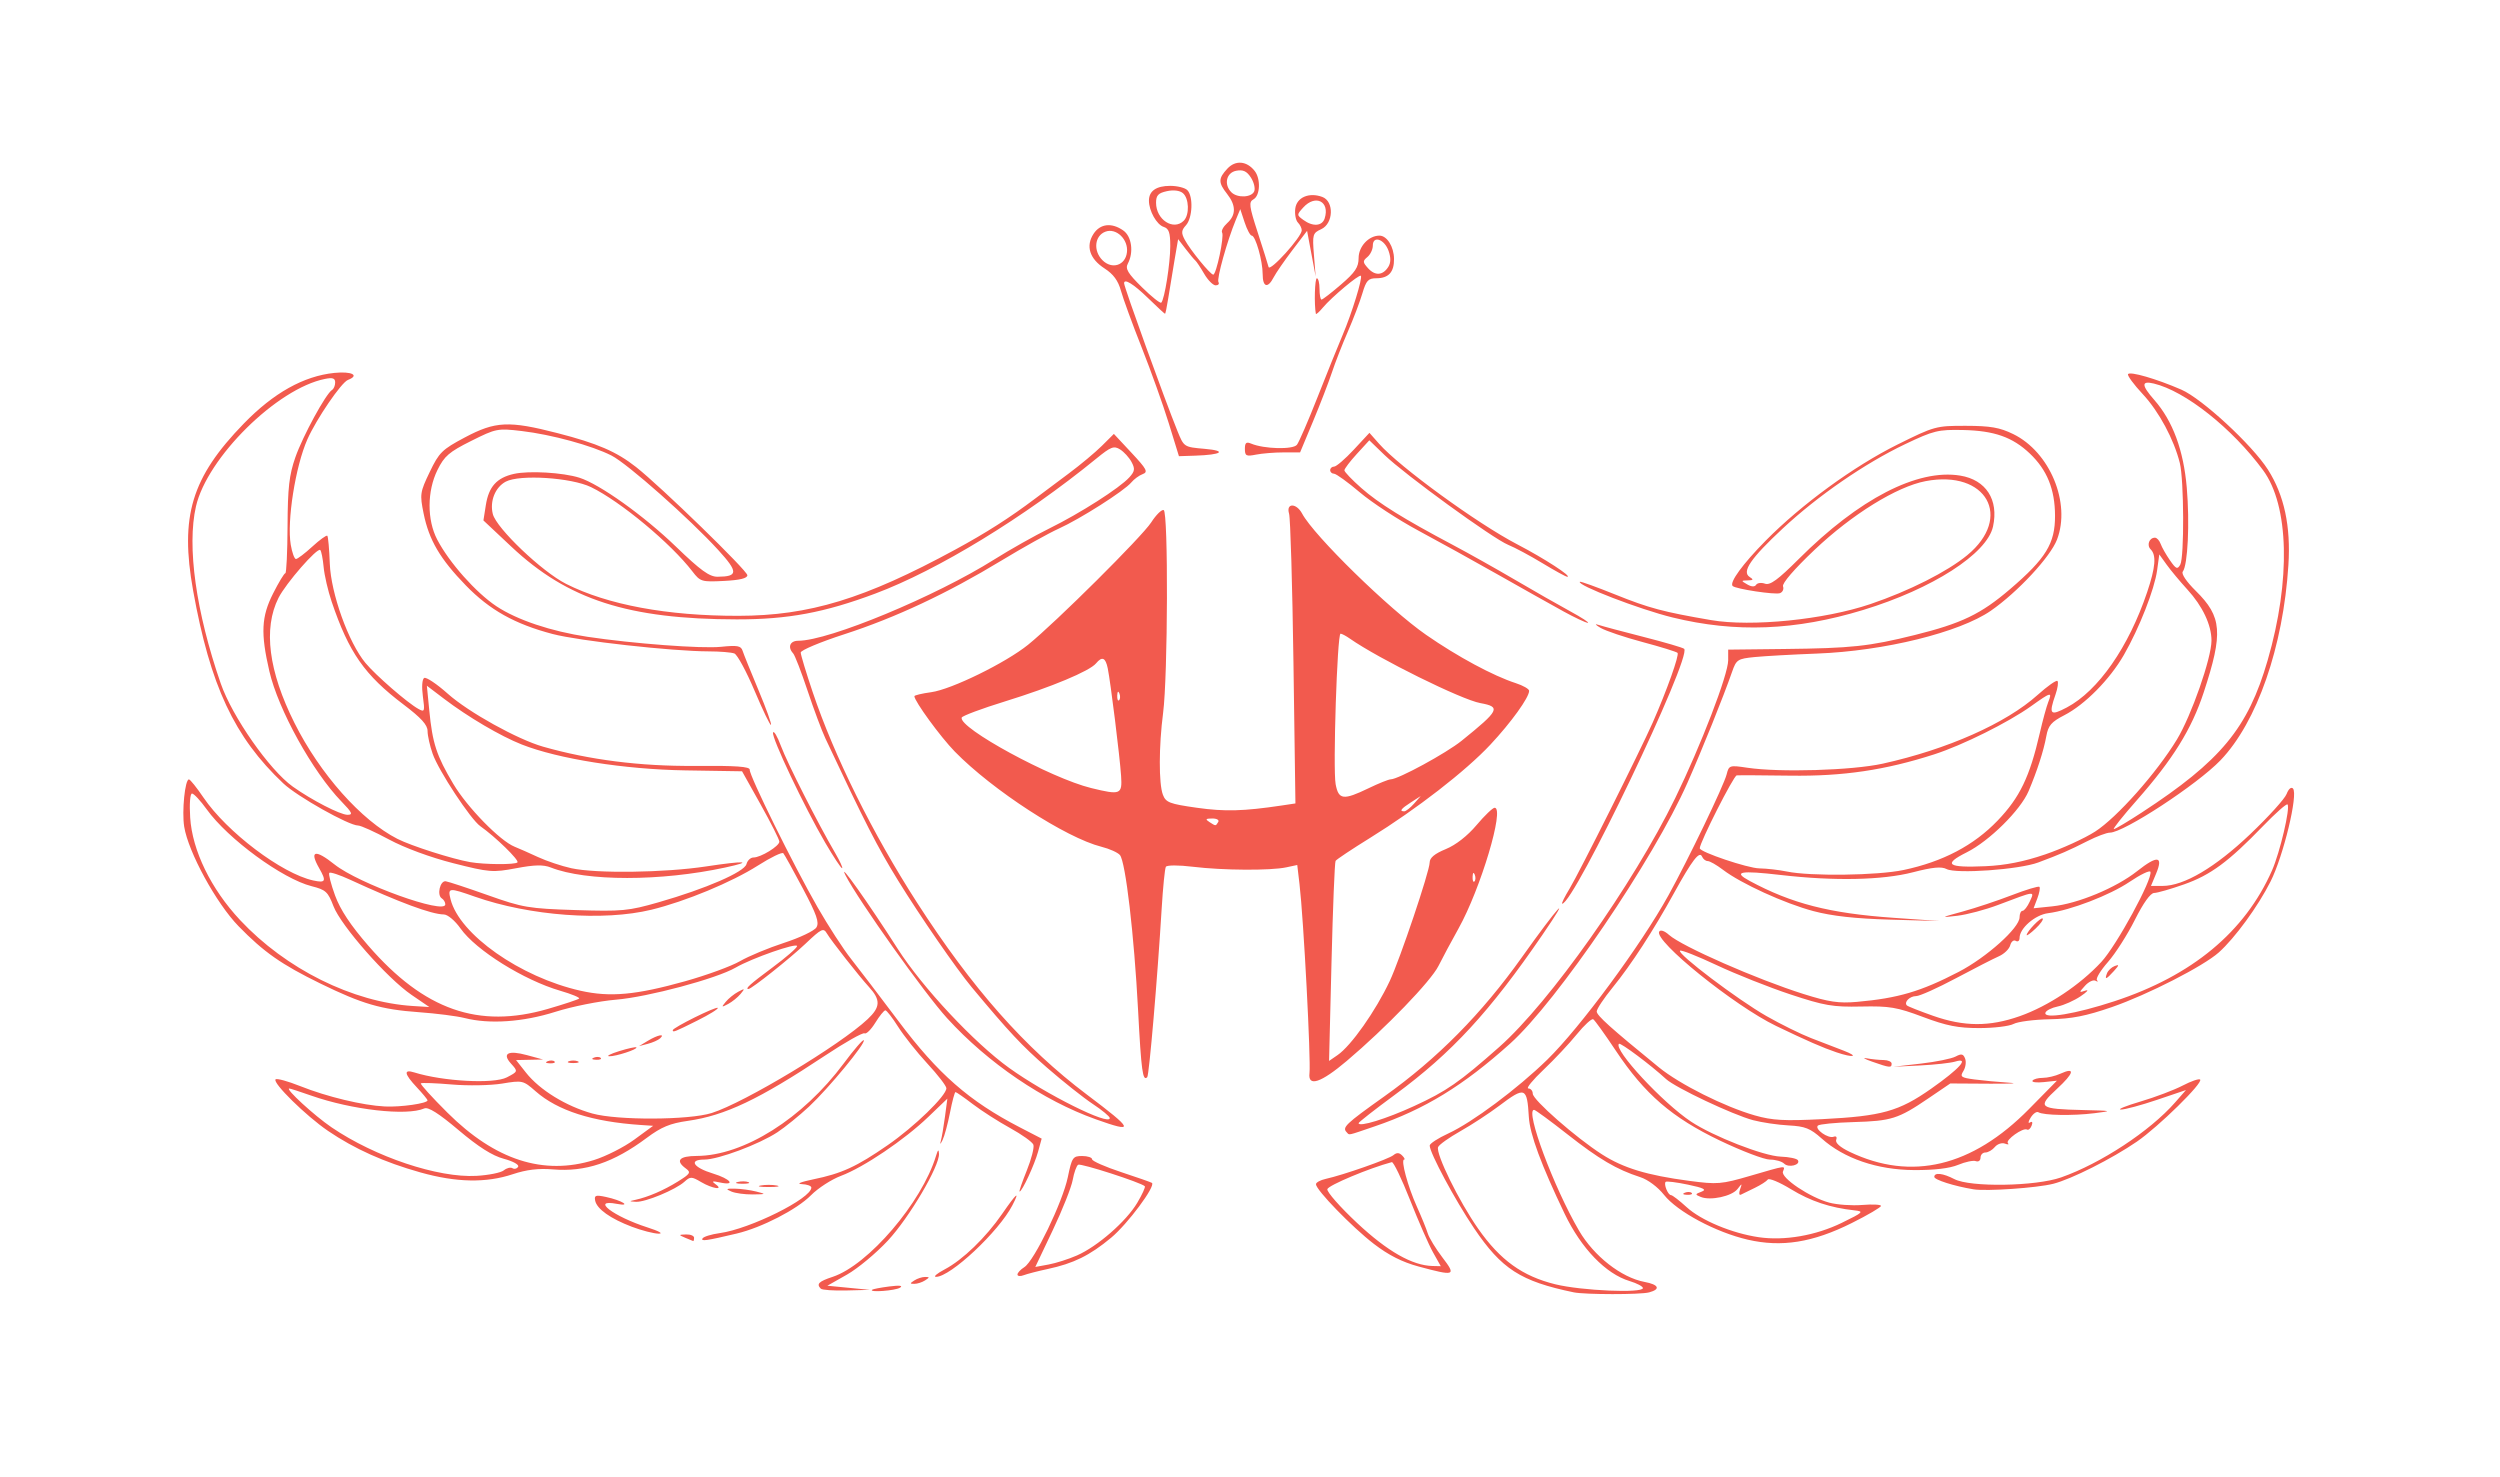<?xml version="1.0" encoding="UTF-8" standalone="no"?>
<!DOCTYPE svg>
<svg
   xmlns:dc="http://purl.org/dc/elements/1.1/"
   xmlns:cc="http://creativecommons.org/ns#"
   xmlns:rdf="http://www.w3.org/1999/02/22-rdf-syntax-ns#"
   xmlns:svg="http://www.w3.org/2000/svg"
   xmlns="http://www.w3.org/2000/svg"
   id="svg3727"
   version="1.1"
   viewBox="0 0 279.4 190.9"
   height="6.5in"
   width="11in">
  <defs
     id="defs3721" />
  <g
     transform="translate(0,-81.1)"
     id="layer1">
    <path
       id="path3701"
       d="m 181.518,248.098 c -6.854,-1.425 -9.304,-3.003 -12.87,-8.288 -2.457,-3.642 -5.728,-9.739 -5.728,-10.675 0,-0.252 1.085,-0.957 2.411,-1.567 3.091,-1.422 8.919,-5.767 12.775,-9.525 4.236,-4.129 12.089,-14.774 15.659,-21.228 2.556,-4.62 7.167,-14.205 7.53,-15.651 0.294,-1.172 0.376,-1.198 2.662,-0.855 4.191,0.628 13.57,0.346 17.513,-0.527 8.346,-1.847 15.93,-5.213 20.011,-8.882 1.263,-1.136 2.416,-1.946 2.562,-1.8 0.146,0.146 0.034,0.926 -0.247,1.734 -0.907,2.602 -0.709,2.832 1.459,1.686 4.052,-2.142 7.996,-7.807 10.386,-14.919 1.076,-3.202 1.203,-4.754 0.449,-5.508 -0.544,-0.544 -0.191,-1.51 0.553,-1.51 0.246,0 0.577,0.362 0.736,0.804 0.159,0.442 0.7,1.395 1.201,2.118 0.789,1.138 0.968,1.213 1.333,0.561 0.526,-0.94 0.484,-10.952 -0.056,-13.126 -0.759,-3.06 -2.701,-6.668 -4.794,-8.911 -1.157,-1.239 -2.011,-2.4 -1.9,-2.581 0.241,-0.391 3.671,0.606 6.881,1.999 2.687,1.166 9.159,7.144 11.197,10.341 2.105,3.303 2.965,7.308 2.646,12.328 -0.671,10.581 -4.054,20.309 -8.772,25.227 -3.011,3.139 -12.508,9.354 -14.293,9.354 -0.416,0 -1.715,0.488 -2.885,1.083 -2.38,1.212 -3.534,1.713 -6.381,2.775 -2.459,0.917 -10.616,1.5 -11.847,0.846 -0.654,-0.347 -1.811,-0.236 -4.336,0.417 -3.968,1.026 -10.148,1.153 -17.083,0.353 -5.278,-0.609 -6.238,-0.43 -4.041,0.756 5.447,2.94 10.35,4.199 18.598,4.776 l 5.97,0.418 -6.429,-0.182 c -4.468,-0.127 -7.48,-0.462 -9.873,-1.098 -3.746,-0.996 -9.363,-3.563 -11.702,-5.346 -0.81,-0.618 -1.694,-1.123 -1.965,-1.123 -0.271,0 -0.6,-0.258 -0.731,-0.574 -0.327,-0.786 -1.279,0.45 -3.624,4.707 -2.689,4.882 -5.537,9.263 -7.929,12.2 -1.134,1.392 -2.061,2.787 -2.061,3.1 0,0.522 1.787,2.128 8.036,7.222 2.686,2.189 8.482,5.094 12.393,6.212 2.263,0.646 3.807,0.732 8.725,0.483 7.691,-0.389 9.894,-1.005 14.056,-3.928 3.702,-2.6 5.026,-4.091 3.117,-3.512 -0.602,0.183 -2.645,0.409 -4.539,0.502 l -3.444,0.169 3.546,-0.409 c 1.951,-0.225 3.968,-0.635 4.484,-0.911 0.755,-0.404 0.995,-0.352 1.233,0.268 0.162,0.423 0.061,1.144 -0.224,1.601 -0.464,0.743 -0.312,0.859 1.42,1.09 1.067,0.142 3.076,0.332 4.465,0.42 1.389,0.089 0.253,0.147 -2.526,0.13 l -5.051,-0.032 -2.851,1.938 c -3.879,2.637 -4.763,2.916 -9.672,3.054 -2.341,0.066 -4.408,0.27 -4.591,0.454 -0.453,0.452 1.33,1.713 2.039,1.441 0.326,-0.125 0.465,0.041 0.329,0.395 -0.147,0.383 0.505,0.964 1.745,1.558 7.968,3.812 15.818,1.935 23.18,-5.542 l 3.597,-3.653 -1.69,0.18 c -0.929,0.099 -1.589,0.016 -1.465,-0.184 0.123,-0.2 0.719,-0.363 1.324,-0.363 0.605,0 1.627,-0.24 2.271,-0.534 1.981,-0.902 1.8,-0.104 -0.444,1.965 -2.591,2.389 -2.334,2.593 3.449,2.73 3.752,0.089 3.805,0.105 1.378,0.409 -2.746,0.344 -6.562,0.278 -7.214,-0.125 -0.225,-0.139 -0.672,0.169 -0.994,0.684 -0.322,0.515 -0.365,0.801 -0.097,0.635 0.298,-0.184 0.382,-0.025 0.215,0.409 -0.15,0.391 -0.419,0.62 -0.597,0.509 -0.493,-0.305 -2.85,1.374 -2.467,1.757 0.184,0.184 0.012,0.21 -0.382,0.059 -0.394,-0.151 -0.981,0.045 -1.305,0.435 -0.324,0.39 -0.874,0.71 -1.222,0.71 -0.348,0 -0.633,0.303 -0.633,0.674 0,0.371 -0.269,0.571 -0.598,0.445 -0.329,-0.126 -1.356,0.087 -2.281,0.474 -1.098,0.459 -3.084,0.695 -5.716,0.679 -4.749,-0.028 -9.035,-1.493 -11.928,-4.077 -1.472,-1.314 -2.148,-1.582 -4.274,-1.692 -1.389,-0.072 -3.456,-0.377 -4.592,-0.678 -2.62,-0.695 -10.039,-4.202 -11.251,-5.318 -1.964,-1.81 -5.889,-4.747 -6.083,-4.552 -0.739,0.739 5.647,7.629 9.33,10.066 2.876,1.903 9.351,4.43 11.565,4.514 1.094,0.041 2.096,0.249 2.228,0.462 0.383,0.62 -1.206,1.015 -1.778,0.442 -0.286,-0.286 -1.114,-0.52 -1.841,-0.52 -0.726,0 -3.63,-1.106 -6.452,-2.457 -6.196,-2.967 -9.727,-6.013 -13.445,-11.601 -1.408,-2.117 -2.726,-3.951 -2.927,-4.075 -0.202,-0.125 -1.16,0.753 -2.131,1.95 -0.97,1.197 -2.905,3.257 -4.299,4.577 -1.394,1.32 -2.276,2.405 -1.961,2.411 0.316,0.006 0.574,0.31 0.574,0.677 0,0.795 5.593,5.698 8.949,7.844 2.769,1.771 5.824,2.699 11.256,3.42 3.664,0.486 4.15,0.446 7.928,-0.656 4.712,-1.373 4.508,-1.347 4.2,-0.545 -0.309,0.804 3.467,3.341 5.979,4.017 1.023,0.276 2.947,0.411 4.275,0.301 1.328,-0.11 2.414,-0.054 2.414,0.124 0,0.178 -1.705,1.177 -3.789,2.219 -5.023,2.512 -9.059,3.155 -13.429,2.142 -4.142,-0.961 -9.093,-3.61 -10.819,-5.789 -0.813,-1.027 -2.082,-1.97 -3.089,-2.296 -3.042,-0.984 -5.304,-2.316 -9.4,-5.535 -2.21,-1.737 -4.148,-3.158 -4.306,-3.158 -1.189,0 2.533,9.999 5.811,15.613 1.919,3.287 5.465,6.062 8.464,6.625 1.852,0.347 2.114,0.944 0.593,1.352 -1.132,0.303 -8.289,0.297 -9.758,-0.007 z m 8.955,-0.548 c 0,-0.213 -0.775,-0.62 -1.722,-0.906 -3.071,-0.926 -6.242,-4.212 -8.393,-8.697 -3.034,-6.324 -4.495,-10.275 -4.626,-12.512 -0.227,-3.866 -0.486,-3.963 -3.832,-1.437 -1.295,0.977 -3.553,2.454 -5.018,3.281 -1.465,0.827 -2.759,1.751 -2.875,2.054 -0.326,0.85 2.689,6.993 5.175,10.544 2.85,4.071 5.723,6.141 9.974,7.186 3.382,0.831 11.317,1.173 11.317,0.488 z m 25.713,-8.436 c 2.785,-1.359 2.895,-1.468 1.611,-1.607 -3.124,-0.339 -5.658,-1.185 -8.202,-2.739 -1.48,-0.904 -2.823,-1.462 -2.985,-1.24 -0.161,0.223 -0.913,0.705 -1.671,1.071 -0.758,0.367 -1.568,0.762 -1.8,0.878 -0.233,0.117 -0.284,-0.182 -0.114,-0.667 0.293,-0.835 0.277,-0.838 -0.332,-0.054 -0.724,0.931 -3.492,1.527 -4.737,1.02 -0.768,-0.313 -0.762,-0.359 0.095,-0.683 0.706,-0.267 0.299,-0.478 -1.758,-0.909 -1.472,-0.309 -2.769,-0.47 -2.881,-0.358 -0.281,0.281 0.3,1.713 0.695,1.713 0.176,0 1.081,0.697 2.012,1.549 1.875,1.717 5.859,3.38 9.317,3.888 3.327,0.489 7.368,-0.211 10.751,-1.861 z m -20.288,-3.89 c 0.332,-0.133 0.728,-0.116 0.88,0.036 0.153,0.153 -0.119,0.261 -0.603,0.241 -0.535,-0.022 -0.644,-0.131 -0.277,-0.277 z m 28.261,-41.698 c 5.078,-1.076 9.069,-3.173 12.148,-6.382 2.868,-2.99 4.147,-5.642 5.451,-11.304 0.378,-1.642 0.871,-3.45 1.096,-4.018 0.537,-1.357 0.367,-1.316 -2.211,0.528 -2.937,2.101 -8.86,5.049 -12.515,6.228 -6.331,2.043 -11.792,2.852 -18.598,2.757 -3.536,-0.05 -6.658,-0.066 -6.937,-0.037 -0.398,0.041 -4.773,8.676 -4.773,9.42 0,0.483 6.198,2.575 7.697,2.598 0.944,0.015 2.544,0.197 3.554,0.406 3.051,0.631 11.712,0.518 15.087,-0.197 z m 18.271,-2.006 c 2.183,-0.743 5.097,-2.073 6.475,-2.956 2.816,-1.802 7.961,-7.593 10.576,-11.905 1.866,-3.076 4.466,-10.517 4.466,-12.778 0,-2.016 -1.146,-4.445 -3.11,-6.593 -0.946,-1.035 -2.152,-2.481 -2.678,-3.212 l -0.957,-1.33 -0.281,2.053 c -0.338,2.463 -2.302,7.463 -4.297,10.939 -1.811,3.154 -5.036,6.419 -7.689,7.783 -1.685,0.867 -2.08,1.326 -2.332,2.714 -0.34,1.872 -1.18,4.479 -2.289,7.095 -1.042,2.461 -5.073,6.449 -7.995,7.912 -3.121,1.562 -2.514,2.011 2.422,1.793 2.565,-0.113 4.952,-0.584 7.688,-1.516 z m 12.502,-5.419 c 10.235,-6.682 13.732,-10.909 16.273,-19.674 3.006,-10.366 2.773,-19.996 -0.594,-24.568 -3.991,-5.418 -10.064,-10.233 -14.125,-11.198 -1.627,-0.387 -1.606,0.213 0.076,2.129 2.38,2.711 3.772,6.473 4.191,11.329 0.392,4.548 0.133,10.012 -0.515,10.843 -0.219,0.28 0.466,1.299 1.673,2.489 3.399,3.349 3.562,5.414 1.036,13.109 -1.562,4.759 -3.986,8.667 -8.657,13.959 -1.806,2.046 -3.138,3.721 -2.959,3.721 0.178,0 1.799,-0.963 3.601,-2.139 z M 84.241,247.63 c -0.605,-0.605 -0.277,-0.934 1.523,-1.528 4.61,-1.522 11.529,-9.61 13.355,-15.613 0.258,-0.849 0.36,-0.925 0.39,-0.287 0.073,1.598 -3.84,8.241 -6.608,11.218 -1.509,1.623 -3.886,3.599 -5.281,4.39 l -2.537,1.438 2.755,0.267 2.755,0.267 -3.023,0.077 c -1.663,0.042 -3.161,-0.06 -3.329,-0.229 z m 6.62,0.14 c 0.105,-0.092 1.11,-0.284 2.234,-0.428 1.321,-0.169 1.808,-0.113 1.378,0.159 -0.614,0.388 -4.042,0.643 -3.612,0.268 z m 5.472,-1.211 c 0.379,-0.245 0.999,-0.445 1.378,-0.445 0.612,0 0.612,0.05 0,0.445 -0.379,0.245 -0.999,0.445 -1.378,0.445 -0.612,0 -0.612,-0.05 0,-0.445 z m 3.91,-1.422 c 2.334,-1.228 5.317,-4.11 7.439,-7.188 1.846,-2.677 2.345,-3.094 1.311,-1.093 -1.754,3.393 -7.998,9.244 -9.863,9.244 -0.394,0 0.108,-0.433 1.114,-0.963 z m 9.407,0.663 c 0,-0.219 0.398,-0.646 0.884,-0.95 1.275,-0.796 4.96,-8.415 5.623,-11.627 0.528,-2.557 0.65,-2.737 1.851,-2.737 0.707,0 1.286,0.19 1.286,0.421 0,0.232 1.705,0.983 3.789,1.67 2.084,0.687 3.86,1.309 3.948,1.384 0.496,0.42 -3.159,5.327 -5.278,7.087 -2.77,2.3 -4.846,3.322 -8.223,4.046 -1.251,0.268 -2.635,0.626 -3.076,0.796 -0.441,0.169 -0.803,0.129 -0.803,-0.09 z m 7.691,-2.466 c 2.655,-1.165 6.355,-4.392 7.779,-6.784 0.645,-1.085 1.089,-2.057 0.987,-2.159 -0.481,-0.481 -8.266,-2.993 -8.612,-2.78 -0.216,0.133 -0.534,1.02 -0.706,1.97 -0.172,0.95 -1.331,3.868 -2.574,6.484 l -2.26,4.757 1.718,-0.316 c 0.945,-0.174 2.596,-0.701 3.669,-1.172 z m 44.14,1.429 c -2.11,-0.569 -3.885,-1.468 -5.782,-2.928 -2.815,-2.166 -7.475,-6.968 -7.475,-7.703 0,-0.227 0.568,-0.538 1.263,-0.691 2.242,-0.492 8.13,-2.556 8.743,-3.065 0.427,-0.354 0.745,-0.344 1.127,0.038 0.292,0.292 0.409,0.532 0.259,0.532 -0.462,0 0.487,3.512 1.641,6.068 0.603,1.335 1.238,2.897 1.413,3.47 0.175,0.573 1.024,1.968 1.888,3.1 1.823,2.388 1.648,2.455 -3.076,1.18 z m 1.872,-1.824 c -0.551,-0.98 -1.888,-4.028 -2.971,-6.773 -1.083,-2.745 -2.144,-4.945 -2.357,-4.889 -2.879,0.759 -8.226,3.001 -8.331,3.494 -0.075,0.353 1.655,2.319 3.844,4.367 3.92,3.667 7.137,5.501 9.754,5.56 l 1.063,0.024 -1.002,-1.782 z m -96.64,-1.891 c -0.876,-0.377 -0.871,-0.396 0.115,-0.427 0.568,-0.018 1.033,0.174 1.033,0.427 0,0.253 -0.052,0.445 -0.115,0.427 -0.063,-0.018 -0.528,-0.21 -1.033,-0.427 z m 2.245,0.083 c 0.141,-0.227 1.144,-0.535 2.23,-0.684 3.899,-0.534 11.827,-4.477 11.827,-5.882 0,-0.223 -0.568,-0.425 -1.263,-0.45 -0.714,-0.025 -0.065,-0.291 1.492,-0.611 3.703,-0.76 5.601,-1.631 9.632,-4.418 3.464,-2.394 7.588,-6.394 7.588,-7.359 0,-0.293 -1.1,-1.721 -2.445,-3.173 -1.345,-1.452 -3.049,-3.598 -3.789,-4.767 -0.739,-1.17 -1.482,-2.127 -1.651,-2.128 -0.169,-3.7e-4 -0.755,0.724 -1.302,1.609 -0.547,0.886 -1.174,1.5 -1.392,1.365 -0.218,-0.135 -2.525,1.169 -5.127,2.896 -8.499,5.644 -12.895,7.732 -17.713,8.415 -2.283,0.323 -3.413,0.792 -5.293,2.193 -4.308,3.213 -7.935,4.431 -12.14,4.078 -1.849,-0.155 -3.41,0.032 -5.174,0.62 -3.452,1.151 -7.287,1.078 -11.943,-0.23 -4.68,-1.315 -8.524,-3.043 -11.936,-5.365 -2.847,-1.938 -7.211,-6.227 -6.778,-6.66 0.157,-0.157 1.591,0.237 3.187,0.874 3.451,1.377 8.077,2.49 10.938,2.631 2.042,0.101 5.511,-0.398 5.511,-0.791 0,-0.112 -0.619,-0.864 -1.376,-1.671 -1.641,-1.75 -1.753,-2.38 -0.347,-1.941 3.729,1.165 10.285,1.516 11.97,0.64 1.456,-0.757 1.458,-0.764 0.537,-1.783 -1.193,-1.319 -0.366,-1.753 2.074,-1.088 l 2.066,0.563 -1.742,0.037 -1.742,0.037 1.282,1.624 c 1.771,2.243 5.18,4.34 8.591,5.286 3.232,0.896 12.475,0.856 15.407,-0.068 4.215,-1.327 16.619,-8.792 20.158,-12.132 1.66,-1.566 1.696,-2.481 0.163,-4.159 -1.301,-1.423 -4.877,-5.972 -5.422,-6.896 -0.459,-0.779 -0.689,-0.67 -2.799,1.328 -2.035,1.926 -6.953,5.832 -7.345,5.832 -0.498,0 0.213,-0.639 3.068,-2.755 1.768,-1.311 3.215,-2.566 3.215,-2.789 0,-0.481 -5.846,1.564 -7.947,2.781 -2.463,1.427 -11.302,3.796 -15.453,4.143 -2.158,0.18 -5.68,0.885 -7.826,1.566 -4.184,1.328 -8.526,1.626 -11.74,0.807 -0.994,-0.253 -3.667,-0.594 -5.94,-0.757 -4.848,-0.347 -7.298,-1.061 -12.692,-3.698 -5.035,-2.462 -7.322,-4.063 -10.582,-7.411 -2.881,-2.958 -6.497,-9.578 -7.024,-12.859 -0.318,-1.978 0.101,-6.132 0.616,-6.111 0.161,0.007 1,1.055 1.866,2.331 3.037,4.477 10.122,9.834 14.185,10.726 1.618,0.355 1.741,0.104 0.773,-1.589 -1.306,-2.285 -0.519,-2.478 1.979,-0.484 3.115,2.486 14.324,6.526 14.324,5.162 0,-0.27 -0.204,-0.617 -0.453,-0.771 -0.668,-0.413 -0.23,-2.315 0.509,-2.211 0.348,0.049 2.803,0.859 5.455,1.801 4.499,1.597 5.257,1.726 11.32,1.919 6.002,0.191 6.822,0.114 10.734,-1.008 6.112,-1.753 11.087,-3.916 11.354,-4.936 0.122,-0.468 0.528,-0.85 0.902,-0.85 0.944,0 3.347,-1.473 3.345,-2.051 -10e-4,-0.261 -1.086,-2.413 -2.411,-4.782 l -2.409,-4.307 -7.347,-0.118 c -7.849,-0.126 -16.397,-1.48 -21.129,-3.347 -2.736,-1.079 -6.945,-3.556 -10.028,-5.899 l -2.226,-1.692 0.31,3.177 c 0.418,4.282 0.928,5.843 3.108,9.513 1.802,3.032 6.046,7.375 7.937,8.121 0.513,0.202 1.856,0.796 2.985,1.32 1.129,0.523 3.075,1.176 4.326,1.45 3.207,0.703 12.055,0.585 17.434,-0.233 4.982,-0.757 6.264,-0.682 2.452,0.143 -8.324,1.802 -17.956,1.802 -22.534,-9.3e-4 -0.97,-0.382 -2.089,-0.359 -4.483,0.093 -3.023,0.57 -3.45,0.536 -8.121,-0.648 -2.942,-0.746 -6.287,-1.98 -8.295,-3.06 -1.851,-0.996 -3.651,-1.81 -4.002,-1.81 -1.21,0 -7.878,-3.754 -9.667,-5.442 -6.341,-5.983 -9.439,-12.6 -11.652,-24.891 -1.735,-9.633 -0.216,-14.65 6.541,-21.607 3.849,-3.963 7.741,-6.141 11.697,-6.548 2.264,-0.233 3.318,0.308 1.763,0.905 -0.855,0.328 -4.076,5.05 -5.241,7.683 -1.546,3.495 -2.663,10.571 -2.149,13.614 0.172,1.015 0.474,1.846 0.673,1.846 0.199,0 1.148,-0.72 2.109,-1.601 0.961,-0.881 1.836,-1.513 1.944,-1.405 0.108,0.108 0.252,1.723 0.32,3.59 0.141,3.857 2.423,10.217 4.61,12.849 1.332,1.603 5.403,5.139 6.832,5.934 0.817,0.455 0.855,0.351 0.586,-1.614 -0.167,-1.217 -0.097,-2.218 0.166,-2.381 0.25,-0.154 1.63,0.767 3.067,2.049 2.663,2.373 8.981,5.881 12.298,6.828 5.979,1.707 12.544,2.541 19.577,2.486 5.335,-0.042 7.165,0.085 7.129,0.496 -0.066,0.741 5.657,12.341 8.768,17.772 1.374,2.399 3.316,5.396 4.316,6.659 1,1.263 3.762,4.889 6.14,8.058 5.12,6.825 9.122,10.327 15.676,13.718 l 2.826,1.462 -0.467,1.698 c -0.464,1.687 -2.067,5.142 -2.387,5.142 -0.092,0 0.326,-1.221 0.929,-2.714 0.603,-1.493 0.987,-2.997 0.854,-3.344 -0.133,-0.347 -1.486,-1.314 -3.006,-2.15 -1.52,-0.836 -3.687,-2.224 -4.815,-3.085 -1.128,-0.861 -2.137,-1.565 -2.244,-1.565 -0.106,0 -0.424,1.188 -0.706,2.64 -0.282,1.452 -0.717,3.054 -0.965,3.559 -0.289,0.586 -0.37,0.63 -0.225,0.12 0.125,-0.439 0.367,-1.85 0.537,-3.135 l 0.31,-2.337 -2.475,2.374 c -3.087,2.961 -8.343,6.508 -11.272,7.606 -1.223,0.459 -2.967,1.587 -3.875,2.507 -1.809,1.834 -6.362,4.182 -9.6,4.95 -3.935,0.934 -4.669,1.038 -4.414,0.625 z M 43.279,232.336 c 0.365,-0.303 0.866,-0.427 1.112,-0.275 0.246,0.152 0.576,0.069 0.733,-0.185 0.161,-0.261 -0.642,-0.71 -1.85,-1.033 -1.481,-0.396 -3.27,-1.53 -5.839,-3.699 -2.57,-2.171 -3.926,-3.03 -4.433,-2.808 -2.267,0.996 -9.362,0.19 -14.627,-1.66 -1.431,-0.503 -2.702,-0.915 -2.823,-0.915 -0.582,0 3.232,3.502 5.47,5.023 5.634,3.828 13.758,6.547 18.717,6.266 1.581,-0.089 3.173,-0.411 3.539,-0.714 z m 11.663,-1.336 c 1.526,-0.475 3.867,-1.663 5.202,-2.64 l 2.428,-1.777 -1.603,-0.108 c -6.272,-0.421 -10.732,-1.849 -13.574,-4.345 -1.619,-1.421 -1.705,-1.441 -4.341,-1.005 -1.479,0.245 -4.405,0.297 -6.503,0.117 -2.098,-0.18 -3.897,-0.245 -3.997,-0.144 -0.101,0.101 1.448,1.807 3.442,3.791 6.162,6.131 12.409,8.147 18.946,6.112 z m -5.966,-19.527 c 2.089,-0.607 3.901,-1.208 4.029,-1.335 0.127,-0.127 -0.966,-0.579 -2.429,-1.004 -4.708,-1.369 -10.904,-5.237 -12.894,-8.051 -0.721,-1.02 -1.66,-1.807 -2.161,-1.813 -1.604,-0.018 -5.73,-1.547 -12.116,-4.491 -1.342,-0.619 -2.547,-1.017 -2.679,-0.885 -0.132,0.132 0.202,1.445 0.74,2.918 0.679,1.856 2.006,3.859 4.32,6.52 7.208,8.292 14.214,10.751 23.19,8.142 z m -17.621,-1.807 c -3.159,-2.157 -9.128,-8.939 -10.096,-11.472 -0.706,-1.849 -0.997,-2.116 -2.811,-2.572 -3.779,-0.951 -10.817,-6.107 -13.568,-9.938 -0.805,-1.121 -1.658,-2.038 -1.897,-2.038 -0.248,0 -0.35,1.325 -0.238,3.1 0.269,4.263 2.686,9.226 6.453,13.253 5.914,6.322 14.554,10.616 22.34,11.102 l 2.112,0.132 z m 35.359,-1.768 c 2.778,-0.778 5.967,-1.945 7.085,-2.593 1.119,-0.648 3.686,-1.715 5.704,-2.371 2.019,-0.656 3.893,-1.551 4.166,-1.988 0.395,-0.634 0.043,-1.648 -1.749,-5.029 -1.234,-2.329 -2.371,-4.379 -2.526,-4.556 -0.155,-0.177 -1.625,0.534 -3.266,1.579 -3.395,2.162 -9.38,4.645 -13.776,5.717 -6.183,1.508 -15.736,0.803 -22.808,-1.683 -3.391,-1.192 -3.528,-1.177 -3.151,0.333 1.133,4.53 9.008,10.071 16.803,11.823 3.807,0.855 7.157,0.55 13.519,-1.232 z M 45.036,192.542 c 0.268,-0.268 -2.853,-3.312 -4.799,-4.679 -1.248,-0.878 -5.382,-7.153 -6.155,-9.346 -0.364,-1.031 -0.661,-2.358 -0.661,-2.95 0,-0.789 -0.824,-1.698 -3.1,-3.42 -5.038,-3.812 -7.065,-6.713 -9.295,-13.299 -0.47,-1.389 -0.937,-3.401 -1.036,-4.472 -0.1,-1.07 -0.295,-2.06 -0.434,-2.199 -0.373,-0.373 -4.445,4.294 -5.399,6.188 -1.989,3.952 -1.285,9.469 2.065,16.159 3.302,6.596 8.638,12.602 13.306,14.978 1.781,0.907 7.105,2.608 9.404,3.005 1.871,0.323 5.794,0.346 6.105,0.036 z m -22.738,-7.863 c -3.738,-3.864 -8.17,-11.871 -9.321,-16.838 -1.139,-4.918 -1.036,-7.051 0.487,-10.059 0.726,-1.434 1.436,-2.608 1.577,-2.608 0.141,0 0.27,-2.738 0.286,-6.085 0.025,-4.977 0.209,-6.597 1.011,-8.898 0.953,-2.732 3.935,-8.205 4.743,-8.704 0.22,-0.136 0.4,-0.571 0.4,-0.966 0,-0.546 -0.316,-0.656 -1.314,-0.456 -6.195,1.239 -15.232,10.169 -16.676,16.48 -1.183,5.168 -0.002,13.612 3.199,22.865 1.489,4.303 6.304,11.197 9.322,13.346 2.434,1.733 6.11,3.628 7.056,3.636 0.75,0.007 0.625,-0.273 -0.769,-1.714 z m 37.528,54.951 c -2.78,-1.054 -4.538,-2.307 -4.749,-3.384 -0.134,-0.683 0.069,-0.752 1.378,-0.473 2.094,0.448 3.409,1.276 1.42,0.895 -3.435,-0.658 -0.436,1.637 3.988,3.053 1.469,0.47 2.068,0.81 1.408,0.799 -0.631,-0.011 -2.181,-0.411 -3.444,-0.89 z m 0.459,-3.483 c 1.649,-0.363 3.64,-1.221 5.48,-2.363 1.612,-1 1.723,-1.181 1.033,-1.686 -1.389,-1.016 -0.872,-1.612 1.408,-1.622 6.067,-0.027 13.698,-4.833 19.005,-11.971 1.304,-1.754 2.463,-3.096 2.577,-2.983 0.321,0.321 -4.553,6.233 -7.076,8.583 -1.248,1.163 -3.086,2.652 -4.083,3.31 -2.352,1.551 -7.644,3.53 -9.439,3.53 -2.075,0 -1.443,1.026 1.111,1.803 2.297,0.699 3.003,1.615 0.889,1.153 -0.972,-0.212 -1.104,-0.163 -0.574,0.214 1.171,0.832 -0.375,0.605 -1.862,-0.273 -1.213,-0.717 -1.379,-0.719 -2.137,-0.033 -1.145,1.036 -5.057,2.657 -6.256,2.593 -0.922,-0.049 -0.928,-0.068 -0.077,-0.255 z m 12.399,-1.069 c -0.778,-0.334 -0.707,-0.391 0.459,-0.373 0.758,0.012 1.998,0.18 2.755,0.373 1.317,0.335 1.296,0.352 -0.459,0.373 -1.01,0.012 -2.25,-0.156 -2.755,-0.373 z m 160.495,-0.292 c -2.476,-0.406 -5.051,-1.224 -5.051,-1.604 0,-0.604 1.118,-0.48 2.588,0.286 2.063,1.076 10.499,0.942 13.803,-0.219 5.118,-1.799 11.465,-5.971 14.715,-9.673 l 1.419,-1.616 -3.749,1.269 c -2.062,0.698 -4.162,1.262 -4.668,1.254 -0.505,-0.007 0.637,-0.475 2.538,-1.038 1.901,-0.563 4.354,-1.491 5.451,-2.063 1.097,-0.572 2.113,-0.921 2.258,-0.776 0.415,0.415 -5.388,6.107 -8.18,8.024 -3.223,2.212 -8.458,4.85 -10.806,5.445 -2.118,0.537 -8.644,0.988 -10.318,0.713 z M 76.472,234.295 c 0.568,-0.109 1.498,-0.109 2.066,0 0.568,0.109 0.103,0.199 -1.033,0.199 -1.137,0 -1.602,-0.089 -1.033,-0.199 z m -2.976,-0.453 c 0.447,-0.116 1.067,-0.109 1.378,0.017 0.311,0.126 -0.055,0.221 -0.812,0.212 -0.758,-0.008 -1.012,-0.112 -0.565,-0.229 z m 78.708,-6.417 c -0.632,-0.632 -0.181,-1.063 4.86,-4.65 6.854,-4.876 12.568,-10.658 17.787,-17.994 4.702,-6.611 6.643,-8.727 2.631,-2.868 -6.81,9.944 -11.696,15.241 -19.04,20.644 -2.589,1.905 -4.707,3.561 -4.707,3.681 0,0.548 3.571,-0.55 7.17,-2.205 4.209,-1.935 5.828,-3.059 11.023,-7.652 6.476,-5.726 17.271,-20.992 22.703,-32.109 3.34,-6.835 6.859,-15.988 6.862,-17.846 l 9.4e-4,-1.378 7.232,-0.082 c 8.752,-0.1 10.944,-0.334 16.875,-1.806 6.062,-1.505 8.548,-2.701 12.32,-5.929 4.639,-3.97 5.821,-5.9 5.809,-9.485 -0.012,-3.426 -1.024,-5.92 -3.263,-8.045 -2.229,-2.115 -4.586,-2.944 -8.612,-3.032 -3.232,-0.07 -3.804,0.069 -7.496,1.828 -5.194,2.475 -11.265,6.657 -15.808,10.89 -4.157,3.873 -5.338,5.603 -4.283,6.271 0.537,0.34 0.488,0.426 -0.251,0.443 -0.882,0.02 -0.884,0.041 -0.06,0.52 0.552,0.321 0.962,0.338 1.148,0.049 0.159,-0.247 0.676,-0.312 1.148,-0.143 0.658,0.235 1.677,-0.51 4.363,-3.192 7.785,-7.775 15.338,-11.676 20.86,-10.775 3.341,0.545 5.001,3.124 4.24,6.588 -0.772,3.514 -7.837,8.052 -16.774,10.775 -8.744,2.663 -16.481,2.968 -24.639,0.969 -4.246,-1.04 -12.406,-4.182 -11.977,-4.612 0.076,-0.076 2.14,0.667 4.586,1.652 4.36,1.755 6.18,2.24 12.374,3.302 5.207,0.893 14.634,-0.055 20.574,-2.067 5.011,-1.698 9.926,-4.179 12.528,-6.323 5.942,-4.898 2.483,-11.06 -5.373,-9.57 -3.724,0.706 -9.512,4.285 -14.358,8.877 -2.632,2.494 -4.223,4.339 -4.076,4.724 0.133,0.348 -0.043,0.742 -0.393,0.876 -0.614,0.236 -5.731,-0.538 -6.118,-0.925 -0.448,-0.448 1.307,-2.854 4.273,-5.86 4.608,-4.67 11.387,-9.615 17.014,-12.411 4.784,-2.377 4.995,-2.435 8.853,-2.427 3.182,0.007 4.374,0.215 6.119,1.067 4.734,2.313 7.469,8.893 5.662,13.624 -0.858,2.248 -5.097,6.808 -8.554,9.204 -4.051,2.807 -13.786,5.206 -22.465,5.535 -3.157,0.12 -6.787,0.323 -8.067,0.451 -2.197,0.22 -2.36,0.328 -2.917,1.933 -1.104,3.177 -3.829,9.952 -5.763,14.328 -4.376,9.903 -16.833,28.225 -22.9,33.681 -6.047,5.438 -11.074,8.513 -17.491,10.698 -3.683,1.254 -3.247,1.161 -3.632,0.777 z m -32.451,-1.693 c -6.773,-2.409 -13.904,-7.257 -19.179,-13.039 -2.931,-3.213 -11.477,-15.232 -13.143,-18.484 -1.076,-2.101 2.972,3.602 6.742,9.499 3.195,4.997 9.89,12.154 14.402,15.394 4.77,3.426 13.03,7.541 13.006,6.48 -0.006,-0.206 -0.986,-1.021 -2.181,-1.81 -1.195,-0.789 -3.864,-2.906 -5.93,-4.704 -3.224,-2.806 -4.898,-4.594 -9.729,-10.393 -1.968,-2.362 -6.691,-9.205 -9.508,-13.776 -2.681,-4.35 -4.269,-7.455 -9.397,-18.369 -0.475,-1.01 -1.516,-3.8 -2.315,-6.199 -0.799,-2.399 -1.634,-4.559 -1.856,-4.799 -0.748,-0.808 -0.412,-1.63 0.667,-1.63 3.939,0 17.741,-5.726 25.334,-10.51 2.021,-1.273 5.224,-3.077 7.118,-4.009 3.948,-1.943 9.081,-5.222 10.324,-6.595 0.714,-0.789 0.759,-1.102 0.285,-1.987 -0.309,-0.578 -0.975,-1.308 -1.479,-1.623 -0.803,-0.502 -1.185,-0.354 -3.072,1.185 -9.296,7.585 -20.49,14.421 -28.559,17.442 -6.592,2.468 -11.295,3.343 -17.909,3.335 -14.001,-0.019 -21.826,-2.541 -29.11,-9.383 l -3.623,-3.403 0.313,-1.984 c 0.377,-2.384 1.408,-3.529 3.625,-4.03 1.935,-0.436 6.342,-0.18 8.464,0.493 2.622,0.831 8.316,4.895 12.474,8.904 3.194,3.079 4.326,3.898 5.376,3.893 2.676,-0.014 2.692,-0.604 0.098,-3.446 -3.69,-4.043 -11.728,-11.159 -13.797,-12.214 -2.523,-1.287 -7.752,-2.715 -11.604,-3.169 -3.119,-0.367 -3.313,-0.329 -6.535,1.281 -2.854,1.427 -3.465,1.954 -4.352,3.752 -1.347,2.731 -1.362,6.439 -0.037,8.987 1.539,2.96 5.001,6.861 7.649,8.619 2.662,1.767 7.058,3.243 11.77,3.95 5.91,0.887 14.771,1.552 17.26,1.295 2.121,-0.219 2.579,-0.135 2.786,0.511 0.136,0.425 1.06,2.713 2.053,5.084 0.993,2.371 1.723,4.394 1.621,4.496 -0.102,0.102 -1.053,-1.874 -2.115,-4.39 -1.062,-2.516 -2.241,-4.694 -2.621,-4.84 -0.38,-0.146 -1.862,-0.268 -3.294,-0.271 -4.756,-0.011 -16.79,-1.35 -20.204,-2.249 -4.879,-1.286 -8.114,-3.098 -11.204,-6.276 -3.325,-3.421 -4.756,-5.857 -5.453,-9.288 -0.505,-2.486 -0.466,-2.754 0.791,-5.372 1.211,-2.523 1.593,-2.899 4.537,-4.463 3.944,-2.095 5.679,-2.176 11.96,-0.56 5.167,1.329 7.632,2.393 10.167,4.388 3.199,2.517 14.38,13.386 14.38,13.979 0,0.397 -0.965,0.633 -3.019,0.737 -2.892,0.148 -3.064,0.096 -4.077,-1.224 -2.789,-3.634 -9.309,-9.056 -13.103,-10.897 -2.547,-1.236 -9.219,-1.665 -11.02,-0.71 -1.366,0.725 -2.089,2.532 -1.674,4.185 0.461,1.835 6.356,7.455 9.47,9.027 5.371,2.711 13.086,4.141 22.264,4.127 9.172,-0.014 16.315,-2.195 28.024,-8.556 4.006,-2.176 7.003,-4.089 10.332,-6.596 0.884,-0.666 2.836,-2.125 4.337,-3.243 1.502,-1.118 3.427,-2.725 4.28,-3.572 l 1.549,-1.54 2.28,2.442 c 1.974,2.114 2.168,2.483 1.445,2.751 -0.46,0.17 -1.124,0.656 -1.475,1.08 -0.903,1.088 -6.61,4.719 -9.39,5.975 -1.286,0.58 -4.61,2.434 -7.389,4.118 -6.989,4.238 -13.691,7.38 -20.32,9.528 -3.094,1.002 -5.622,2.065 -5.619,2.362 0.004,0.297 0.703,2.606 1.554,5.132 2.789,8.276 7.743,18.271 13.46,27.152 7.155,11.115 13.941,18.789 21.946,24.82 6.122,4.612 6.269,5.022 1.148,3.201 z m 27.634,-5.922 c 0.197,-1.753 -0.762,-19.974 -1.285,-24.425 l -0.295,-2.507 -1.432,0.306 c -2.021,0.432 -8.188,0.393 -12.045,-0.076 -1.874,-0.228 -3.367,-0.225 -3.503,0.007 -0.131,0.222 -0.376,2.678 -0.544,5.456 -0.543,8.966 -1.616,21.48 -1.862,21.726 -0.584,0.584 -0.768,-0.769 -1.185,-8.699 -0.508,-9.677 -1.613,-19.125 -2.339,-20 -0.273,-0.329 -1.351,-0.814 -2.395,-1.076 -4.592,-1.157 -14.074,-7.312 -18.952,-12.303 -1.833,-1.875 -5.218,-6.515 -5.218,-7.151 0,-0.123 0.982,-0.357 2.181,-0.521 2.601,-0.354 9.618,-3.791 12.511,-6.128 3.555,-2.872 14.735,-13.983 15.915,-15.818 0.62,-0.964 1.345,-1.68 1.61,-1.591 0.605,0.202 0.542,21.466 -0.077,26.23 -0.555,4.273 -0.568,9.133 -0.028,10.554 0.382,1.005 0.854,1.187 4.383,1.687 3.613,0.513 6.024,0.449 10.97,-0.291 l 1.776,-0.266 -0.255,-18.204 c -0.14,-10.012 -0.395,-18.669 -0.566,-19.238 -0.423,-1.401 0.939,-1.41 1.687,-0.012 1.533,2.864 11.229,12.345 16.031,15.674 4.054,2.811 8.653,5.288 11.582,6.237 0.947,0.307 1.722,0.753 1.722,0.991 0,0.858 -2.321,4.081 -5.005,6.951 -3.198,3.419 -9.531,8.328 -15.547,12.052 -2.338,1.447 -4.345,2.784 -4.461,2.972 -0.116,0.187 -0.353,6.081 -0.526,13.096 l -0.316,12.755 1.103,-0.758 c 1.753,-1.205 4.925,-5.708 6.74,-9.569 1.326,-2.821 5.154,-14.189 5.157,-15.311 9.3e-4,-0.61 0.639,-1.141 2.083,-1.735 1.298,-0.534 2.794,-1.701 3.973,-3.1 1.041,-1.234 2.094,-2.244 2.342,-2.244 1.323,0 -1.821,10.504 -4.674,15.613 -0.917,1.642 -2.078,3.811 -2.582,4.822 -0.988,1.983 -6.825,8.029 -11.857,12.284 -3.345,2.828 -5.019,3.386 -4.819,1.607 z m 21.356,-25.687 c -0.147,-0.366 -0.255,-0.258 -0.277,0.277 -0.02,0.484 0.089,0.755 0.241,0.603 0.153,-0.153 0.169,-0.549 0.036,-0.88 z m -33.147,-6.802 c 0.158,-0.256 -0.185,-0.456 -0.777,-0.452 -0.853,0.006 -0.926,0.094 -0.372,0.452 0.854,0.552 0.807,0.552 1.148,0 z m 25.3,-2.367 0.875,-0.99 -1.263,0.813 c -1.302,0.838 -1.548,1.166 -0.875,1.166 0.213,0 0.782,-0.445 1.263,-0.99 z m -5.872,-1.995 c 1.309,-0.631 2.593,-1.148 2.853,-1.148 0.967,0 7.18,-3.378 9.175,-4.989 4.895,-3.952 5.105,-4.376 2.411,-4.865 -2.429,-0.441 -13.156,-5.742 -16.839,-8.322 -0.512,-0.358 -1.062,-0.651 -1.222,-0.651 -0.431,0 -1.001,17.492 -0.634,19.449 0.381,2.029 0.987,2.104 4.257,0.527 z m -31.982,-1.612 c -0.165,-2.496 -1.361,-12.127 -1.724,-13.887 -0.289,-1.398 -0.729,-1.582 -1.516,-0.634 -0.826,0.995 -5.772,3.062 -11.74,4.905 -3.02,0.933 -5.548,1.877 -5.618,2.099 -0.419,1.331 11.534,7.835 16.736,9.106 3.81,0.931 4.022,0.843 3.862,-1.59 z m -0.22,-10.644 c -0.147,-0.366 -0.255,-0.258 -0.277,0.277 -0.02,0.484 0.089,0.755 0.241,0.603 0.153,-0.153 0.169,-0.549 0.036,-0.88 z m 97.269,47.587 c -1.01,-0.355 -1.32,-0.549 -0.689,-0.43 0.631,0.119 1.613,0.218 2.181,0.222 0.568,0.005 1.033,0.213 1.033,0.465 0,0.571 -0.239,0.547 -2.526,-0.257 z m -171.143,-0.057 c 0.331,-0.133 0.728,-0.116 0.88,0.036 0.153,0.153 -0.119,0.261 -0.603,0.241 -0.535,-0.022 -0.644,-0.131 -0.277,-0.277 z m 2.727,0.008 c 0.316,-0.127 0.832,-0.127 1.148,0 0.316,0.127 0.057,0.232 -0.574,0.232 -0.631,0 -0.89,-0.104 -0.574,-0.232 z m 3.243,-0.469 c 0.331,-0.133 0.728,-0.116 0.88,0.036 0.153,0.153 -0.119,0.261 -0.603,0.241 -0.535,-0.022 -0.644,-0.131 -0.277,-0.277 z m 3.282,-0.845 c 1.126,-0.351 2.119,-0.568 2.205,-0.482 0.235,0.235 -2.672,1.186 -3.518,1.15 -0.404,-0.017 0.187,-0.318 1.313,-0.669 z m 157.299,0.163 c -1.777,-0.599 -3.823,-1.493 -7.807,-3.411 -5.405,-2.603 -15.834,-11.024 -15.109,-12.198 0.165,-0.267 0.687,-0.09 1.266,0.429 1.645,1.476 11.361,5.745 17.402,7.646 3.27,1.029 4.552,1.217 6.888,1.009 5.312,-0.472 8.255,-1.34 13.131,-3.87 3.615,-1.876 7.879,-5.698 7.879,-7.063 0,-0.458 0.173,-0.833 0.386,-0.833 0.212,0 0.633,-0.543 0.935,-1.206 0.633,-1.39 0.807,-1.409 -4.094,0.444 -1.652,0.625 -4.028,1.256 -5.281,1.402 -2.213,0.259 -2.193,0.243 0.707,-0.55 1.642,-0.449 4.495,-1.399 6.341,-2.111 1.846,-0.712 3.453,-1.197 3.572,-1.078 0.119,0.119 -0.003,0.791 -0.27,1.494 l -0.486,1.277 2.424,-0.251 c 3.297,-0.341 8.231,-2.39 10.973,-4.558 2.615,-2.067 3.395,-1.963 2.439,0.325 l -0.667,1.597 1.499,-3.3e-4 c 2.766,-3.5e-4 6.804,-2.387 11.333,-6.696 2.348,-2.235 4.462,-4.569 4.697,-5.187 0.249,-0.655 0.592,-0.949 0.822,-0.705 0.693,0.737 -1.227,8.699 -2.897,12.016 -1.619,3.215 -4.594,7.292 -6.688,9.166 -1.983,1.774 -9.207,5.468 -13.803,7.058 -3.37,1.166 -5.199,1.525 -8.04,1.578 -2.022,0.038 -4.127,0.309 -4.677,0.604 -0.55,0.294 -2.549,0.535 -4.443,0.535 -2.736,0 -4.227,-0.295 -7.263,-1.436 -3.363,-1.264 -4.318,-1.425 -7.98,-1.349 -3.681,0.077 -4.737,-0.104 -9.167,-1.57 -2.753,-0.912 -7.031,-2.61 -9.506,-3.774 -2.475,-1.164 -4.611,-2.006 -4.746,-1.87 -0.393,0.393 7.468,6.338 11.176,8.451 1.862,1.061 4.455,2.34 5.761,2.843 1.307,0.502 3.202,1.233 4.213,1.623 2.023,0.781 1.278,0.96 -0.918,0.22 z m 23.682,-4.681 c 3.683,-1.3 7.766,-4.015 10.539,-7.008 1.97,-2.126 6.658,-10.74 6.338,-11.644 -0.081,-0.229 -1.292,0.355 -2.691,1.298 -2.581,1.739 -7.619,3.675 -10.544,4.053 -1.672,0.216 -3.674,1.953 -3.674,3.188 0,0.38 -0.221,0.554 -0.49,0.387 -0.27,-0.167 -0.593,0.091 -0.719,0.572 -0.126,0.481 -0.784,1.119 -1.462,1.417 -0.678,0.298 -3.179,1.578 -5.558,2.845 -2.379,1.267 -4.692,2.303 -5.139,2.303 -0.824,0 -1.607,0.791 -1.193,1.206 0.124,0.124 1.643,0.726 3.375,1.337 4.013,1.416 7.299,1.43 11.218,0.046 z m 0.886,-10.475 c 0,-0.456 1.844,-2.363 2.068,-2.139 0.124,0.124 -0.291,0.709 -0.921,1.302 -0.63,0.592 -1.146,0.969 -1.146,0.837 z m 11.356,8.543 c 10.024,-3.295 16.832,-8.945 20.344,-16.885 1.026,-2.318 2.395,-8.15 2.006,-8.54 -0.13,-0.13 -1.557,1.131 -3.171,2.802 -4.455,4.611 -6.767,6.318 -10.191,7.527 -1.718,0.606 -3.462,1.107 -3.875,1.112 -0.473,0.007 -1.397,1.298 -2.49,3.478 -0.955,1.908 -2.522,4.36 -3.48,5.449 -0.959,1.089 -1.595,2.144 -1.414,2.345 0.181,0.201 0.099,0.233 -0.183,0.072 -0.282,-0.161 -0.89,0.125 -1.352,0.635 -0.815,0.901 -0.814,0.919 0.053,0.635 0.491,-0.161 0.208,0.169 -0.63,0.733 -0.837,0.564 -2.165,1.157 -2.951,1.318 -0.785,0.161 -1.504,0.521 -1.597,0.8 -0.29,0.869 3.889,0.176 8.931,-1.481 z m -0.974,-3.607 c 0.138,-0.359 0.585,-0.782 0.993,-0.938 0.61,-0.234 0.591,-0.117 -0.107,0.653 -1,1.105 -1.229,1.179 -0.886,0.285 z m -188.557,8.725 c 1.279,-0.771 2.286,-0.972 1.584,-0.317 -0.24,0.224 -0.953,0.543 -1.584,0.708 l -1.148,0.3 z m 3.215,-1.367 c 0,-0.328 5.592,-3.103 5.811,-2.884 0.117,0.117 -1.072,0.855 -2.643,1.64 -2.933,1.466 -3.168,1.558 -3.168,1.244 z m 6.85,-3.67 c 0.358,-0.434 1.081,-1.018 1.607,-1.298 0.87,-0.463 0.898,-0.438 0.305,0.28 -0.358,0.434 -1.081,1.018 -1.607,1.298 -0.87,0.463 -0.898,0.438 -0.305,-0.28 z M 181.001,195.929 c 1.24,-2.044 9.178,-17.904 10.746,-21.468 1.827,-4.155 3.458,-8.737 3.202,-8.994 -0.145,-0.145 -2.169,-0.772 -4.499,-1.393 -2.33,-0.622 -4.776,-1.445 -5.436,-1.83 -0.703,-0.41 -0.819,-0.573 -0.281,-0.395 0.505,0.168 3.143,0.872 5.861,1.566 2.718,0.694 5.063,1.382 5.211,1.529 1.03,1.03 -14.235,32.936 -15.759,32.936 -0.126,0 0.304,-0.878 0.956,-1.952 z m -96.187,-5.922 c -2.722,-4.661 -6.961,-13.604 -6.749,-14.239 0.098,-0.295 0.555,0.479 1.016,1.719 0.819,2.205 4.751,9.967 7.017,13.85 0.626,1.073 1.025,1.952 0.886,1.952 -0.139,0 -1.115,-1.477 -2.169,-3.281 z m 95.326,-29.939 c -1.515,-0.832 -5.282,-2.946 -8.37,-4.697 -3.088,-1.751 -7.734,-4.32 -10.323,-5.709 -2.589,-1.389 -5.988,-3.611 -7.553,-4.937 -1.565,-1.326 -3.068,-2.411 -3.339,-2.411 -0.271,0 -0.493,-0.207 -0.493,-0.459 0,-0.253 0.229,-0.459 0.509,-0.459 0.28,0 1.421,-0.982 2.536,-2.181 l 2.027,-2.181 1.252,1.416 c 2.667,3.015 12.685,10.306 17.866,13.001 3.469,1.805 7.132,4.182 6.445,4.182 -0.171,0 -1.606,-0.786 -3.189,-1.746 -1.583,-0.961 -3.583,-2.033 -4.444,-2.382 -1.96,-0.796 -13.379,-9.093 -15.996,-11.623 l -1.949,-1.884 -1.61,1.758 c -0.886,0.967 -1.61,1.921 -1.61,2.12 0,0.199 0.982,1.227 2.181,2.284 2.251,1.983 5.466,3.982 11.825,7.353 2.021,1.071 5.637,3.1 8.036,4.509 2.399,1.409 5.602,3.236 7.118,4.061 1.515,0.825 2.549,1.5 2.296,1.5 -0.253,0 -1.699,-0.681 -3.214,-1.513 z m -50.938,-24.28 c -0.722,-2.345 -2.296,-6.744 -3.496,-9.776 -1.2,-3.032 -2.409,-6.338 -2.686,-7.347 -0.355,-1.293 -0.977,-2.14 -2.105,-2.867 -1.944,-1.252 -2.469,-2.897 -1.431,-4.483 0.861,-1.315 2.341,-1.48 3.841,-0.43 1.092,0.765 1.372,2.821 0.585,4.292 -0.35,0.654 0.008,1.252 1.826,3.042 1.244,1.225 2.369,2.121 2.499,1.991 0.426,-0.426 1.162,-5.062 1.162,-7.316 0,-1.739 -0.179,-2.259 -0.849,-2.472 -0.906,-0.288 -1.907,-2.07 -1.907,-3.396 0,-1.25 0.949,-1.907 2.755,-1.907 0.909,0 1.901,0.248 2.204,0.551 0.788,0.788 0.68,3.596 -0.174,4.541 -0.602,0.666 -0.629,0.983 -0.155,1.873 0.691,1.299 3.3,4.496 3.678,4.507 0.395,0.012 1.444,-4.955 1.149,-5.434 -0.138,-0.223 0.158,-0.774 0.657,-1.226 1.156,-1.046 1.153,-2.289 -0.011,-3.768 -1.158,-1.472 -1.152,-1.997 0.036,-3.273 1.047,-1.124 2.502,-1.001 3.523,0.297 0.802,1.021 0.716,3.185 -0.145,3.667 -0.637,0.357 -0.576,0.844 0.535,4.271 0.69,2.127 1.324,4.143 1.408,4.479 0.167,0.667 4.286,-3.888 4.286,-4.74 0,-0.28 -0.223,-0.732 -0.495,-1.005 -0.272,-0.272 -0.427,-1.075 -0.344,-1.784 0.171,-1.462 1.774,-2.162 3.493,-1.527 1.55,0.573 1.452,3.444 -0.141,4.171 -1.098,0.5 -1.15,0.682 -0.938,3.319 l 0.223,2.79 -0.554,-2.948 -0.554,-2.948 -1.894,2.489 c -1.042,1.369 -2.134,2.954 -2.427,3.522 -0.757,1.468 -1.419,1.279 -1.419,-0.406 0,-1.731 -0.924,-4.99 -1.415,-4.99 -0.193,0 -0.605,-0.77 -0.916,-1.712 l -0.565,-1.712 -0.565,1.367 c -1.13,2.735 -2.506,7.659 -2.254,8.067 0.142,0.23 -0.019,0.418 -0.358,0.418 -0.339,0 -1.008,-0.672 -1.485,-1.492 -0.477,-0.821 -0.994,-1.596 -1.148,-1.722 -0.154,-0.126 -0.717,-0.799 -1.25,-1.494 l -0.97,-1.264 -0.491,2.872 c -0.27,1.579 -0.628,3.75 -0.795,4.823 -0.167,1.073 -0.35,1.952 -0.408,1.952 -0.057,0 -1.061,-0.93 -2.23,-2.066 -1.834,-1.782 -3.058,-2.535 -3.058,-1.881 0,0.503 5.225,14.971 6.898,19.101 0.837,2.066 0.837,2.066 3.513,2.298 2.956,0.256 2.231,0.771 -1.242,0.882 l -2.081,0.067 z m -5.403,-22.08 c 0.2,-1.665 -1.376,-3.186 -2.772,-2.673 -1.407,0.516 -1.615,2.468 -0.394,3.69 1.232,1.232 2.962,0.677 3.166,-1.016 z m 7.343,-4.088 c 0.762,-0.762 0.691,-2.894 -0.119,-3.566 -0.41,-0.34 -1.213,-0.437 -2.066,-0.249 -1.118,0.245 -1.396,0.544 -1.396,1.497 0,2.194 2.25,3.651 3.582,2.319 z m 18.21,-0.303 c 0.694,-2.185 -1.198,-3.141 -2.772,-1.401 -0.852,0.942 -0.852,0.972 0.017,1.607 1.229,0.899 2.434,0.808 2.756,-0.206 z m -9.099,-3.512 c 0.146,-0.381 -0.054,-1.181 -0.446,-1.778 -0.532,-0.812 -1.008,-1.029 -1.887,-0.861 -1.285,0.246 -1.629,1.777 -0.625,2.781 0.775,0.775 2.64,0.686 2.958,-0.141 z m -1.213,33.305 c 0,-0.799 0.177,-0.95 0.804,-0.686 1.66,0.7 5.415,0.797 5.921,0.153 0.269,-0.343 1.464,-3.103 2.656,-6.133 1.192,-3.031 2.651,-6.647 3.242,-8.036 1.205,-2.831 2.617,-7.415 2.362,-7.67 -0.219,-0.218 -3.792,2.774 -4.903,4.105 -0.477,0.571 -0.887,0.936 -0.911,0.809 -0.234,-1.206 -0.139,-4.593 0.129,-4.593 0.189,1.9e-4 0.344,0.62 0.344,1.378 0,0.758 0.117,1.378 0.259,1.378 0.143,0 1.279,-0.878 2.525,-1.952 1.835,-1.58 2.266,-2.231 2.267,-3.418 2.2e-4,-1.489 1.308,-2.896 2.692,-2.896 0.974,0 1.869,1.427 1.885,3.008 0.018,1.717 -0.704,2.503 -2.301,2.503 -1.031,0 -1.3,0.293 -1.789,1.952 -0.317,1.073 -1.161,3.296 -1.877,4.939 -0.716,1.643 -1.643,4.02 -2.06,5.281 -0.417,1.261 -1.514,4.102 -2.436,6.312 l -1.677,4.018 h -2.131 c -1.172,0 -2.777,0.129 -3.566,0.287 -1.264,0.253 -1.435,0.165 -1.435,-0.738 z m 18.531,-23.519 c 0.333,-0.528 0.345,-1.193 0.04,-2.062 -0.539,-1.532 -2.039,-2.041 -2.039,-0.693 0,0.493 -0.315,1.157 -0.7,1.477 -0.625,0.519 -0.615,0.675 0.086,1.451 0.911,1.006 1.912,0.94 2.613,-0.173 z"
       style="fill:#F25A4E;stroke-width:0.459" />
  </g>
</svg>
